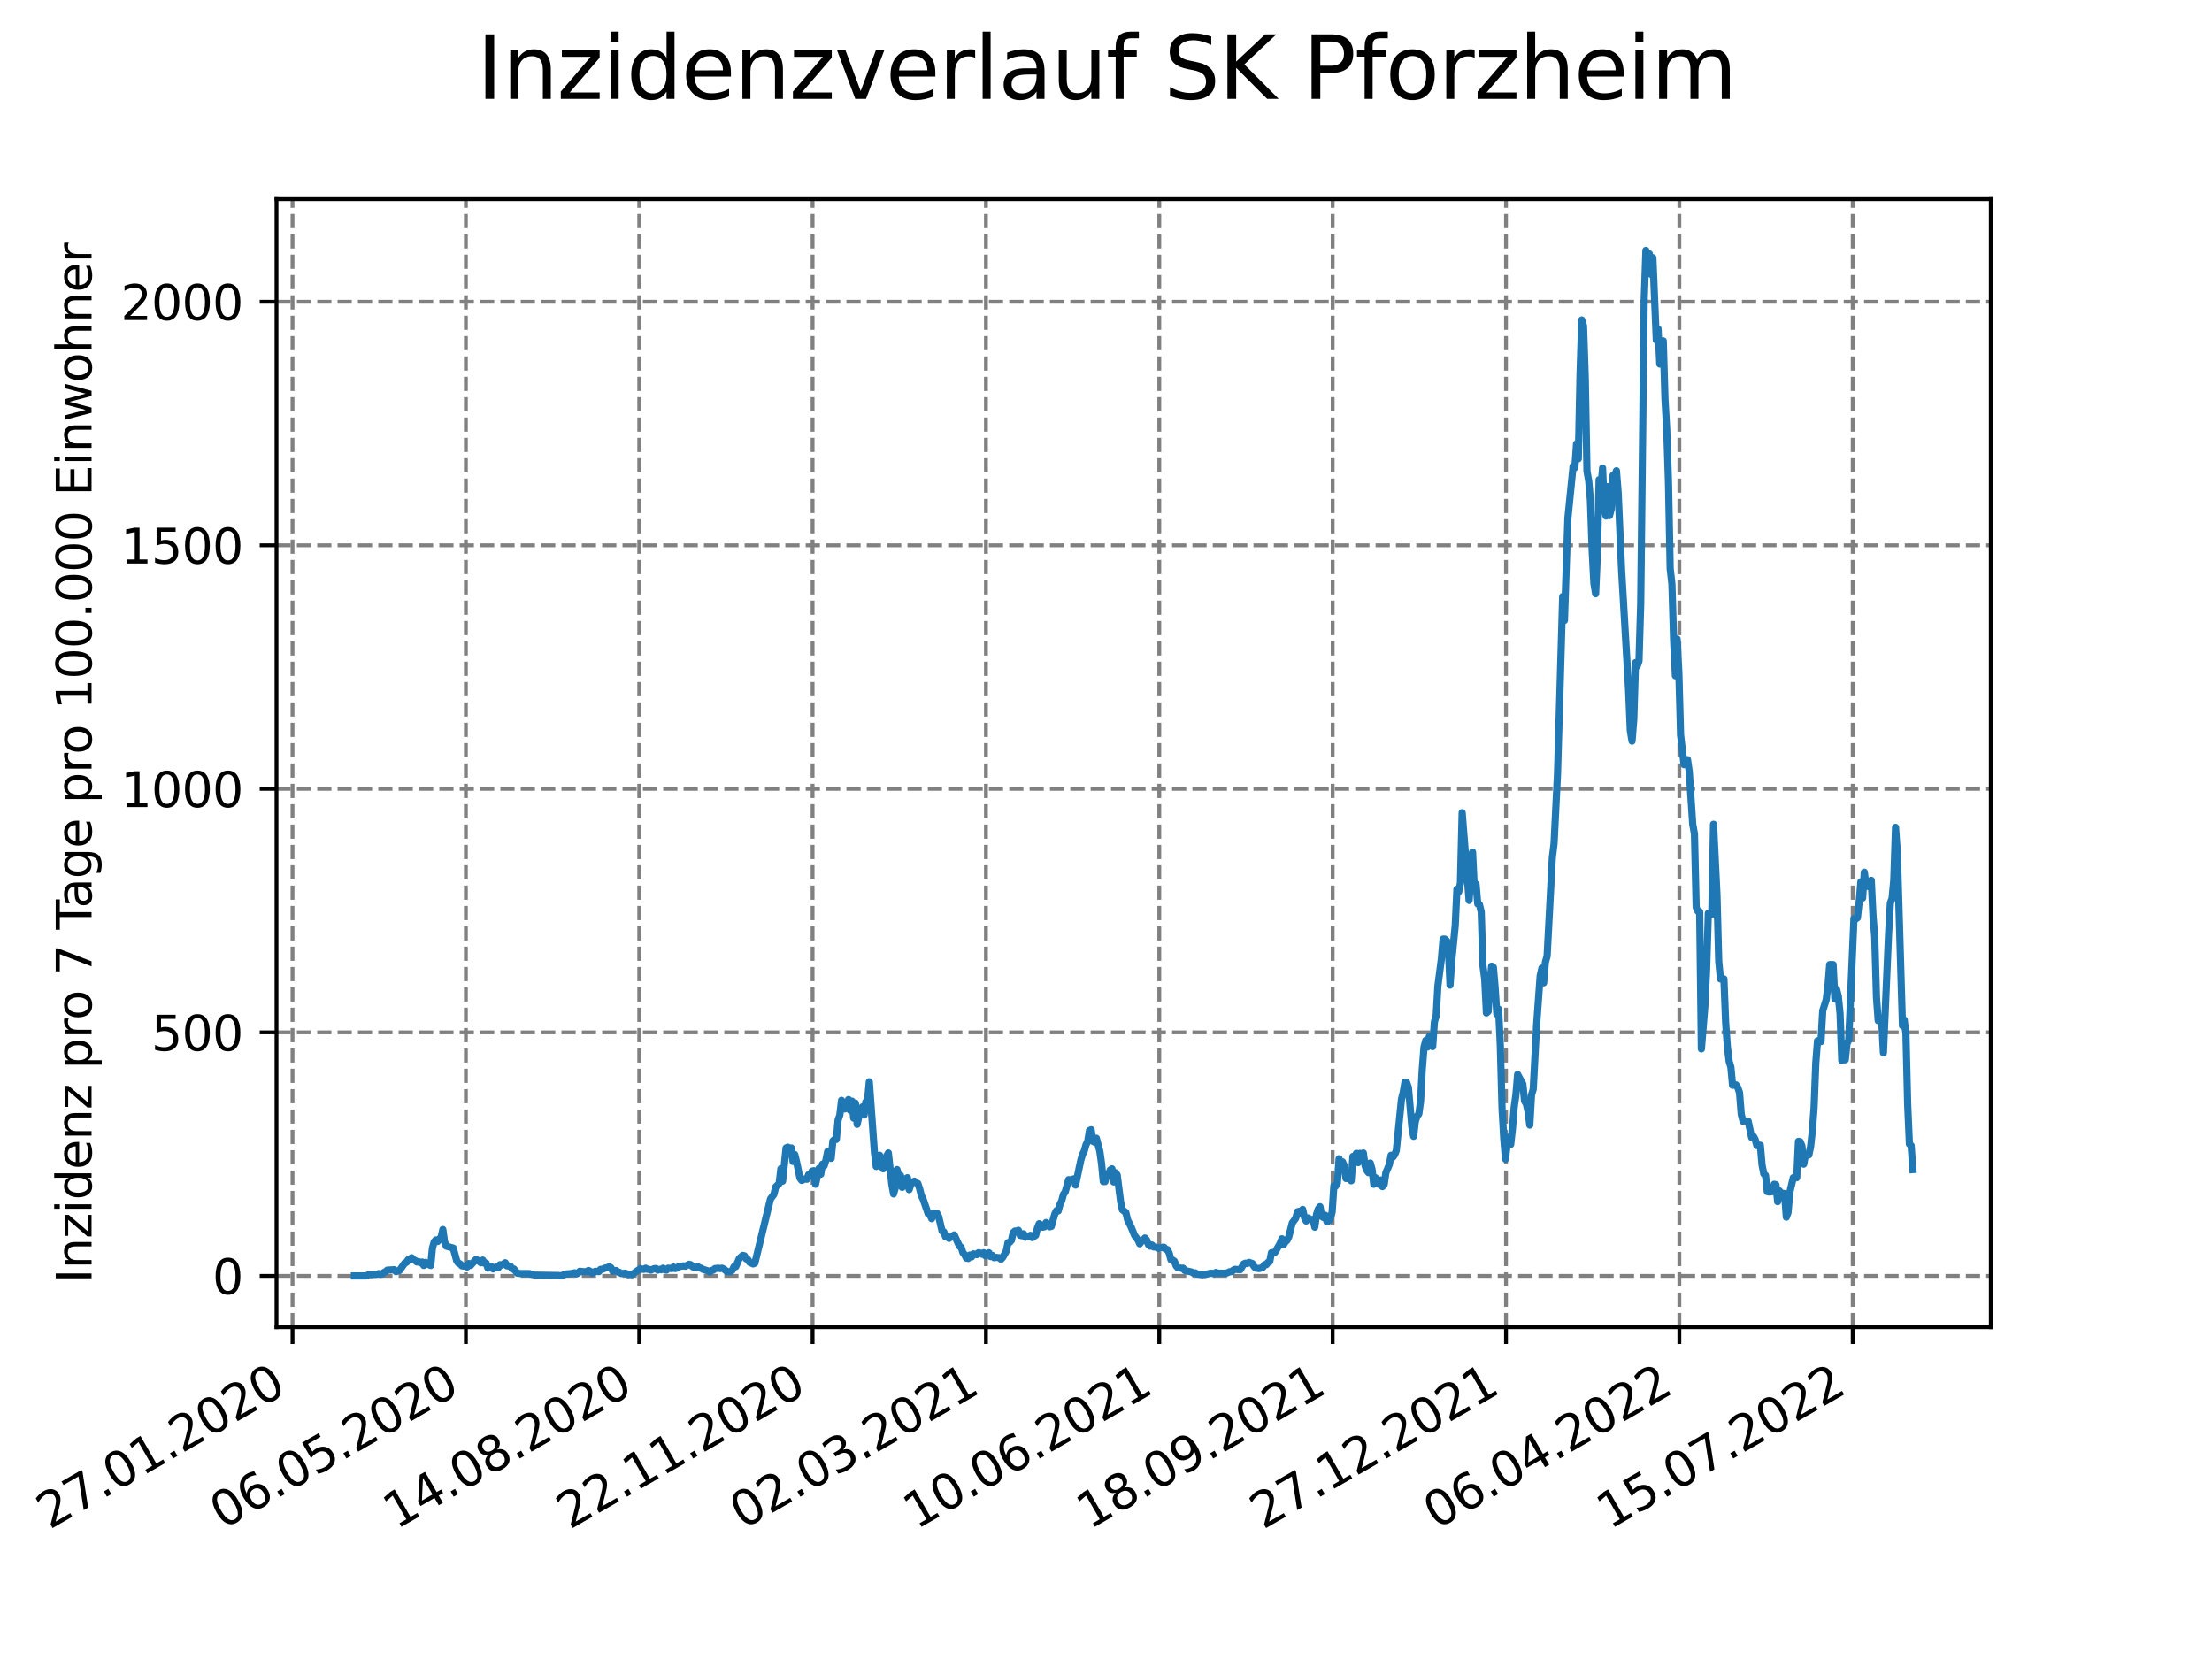 <?xml version="1.0" encoding="utf-8" standalone="no"?>
<!DOCTYPE svg PUBLIC "-//W3C//DTD SVG 1.1//EN"
  "http://www.w3.org/Graphics/SVG/1.1/DTD/svg11.dtd">
<svg xmlns:xlink="http://www.w3.org/1999/xlink" width="460.8pt" height="345.6pt" viewBox="0 0 460.8 345.6" xmlns="http://www.w3.org/2000/svg" version="1.1">
 <defs>
  <style type="text/css">*{stroke-linejoin: round; stroke-linecap: butt}</style>
 </defs>
 <g id="figure_1">
  <g id="patch_1">
   <path d="M 0 345.6 
L 460.8 345.6 
L 460.8 0 
L 0 0 
z
" style="fill: #ffffff"/>
  </g>
  <g id="axes_1">
   <g id="patch_2">
    <path d="M 57.6 276.48 
L 414.72 276.48 
L 414.72 41.472 
L 57.6 41.472 
z
" style="fill: #ffffff"/>
   </g>
   <g id="matplotlib.axis_1">
    <g id="xtick_1">
     <g id="line2d_1">
      <path d="M 60.937 276.48 
L 60.937 41.472 
" clip-path="url(#pbfb30a1fa2)" style="fill: none; stroke-dasharray: 2.96,1.28; stroke-dashoffset: 0; stroke: #808080; stroke-width: 0.8"/>
     </g>
     <g id="line2d_2">
      <defs>
       <path id="m4bf08ae06c" d="M 0 0 
L 0 3.5 
" style="stroke: #000000; stroke-width: 0.8"/>
      </defs>
      <g>
       <use xlink:href="#m4bf08ae06c" x="60.937" y="276.48" style="stroke: #000000; stroke-width: 0.8"/>
      </g>
     </g>
     <g id="text_1">
      <!-- 27.01.2020 -->
      <g transform="translate(10.312 318.689)rotate(-30)scale(0.1 -0.1)">
       <defs>
        <path id="DejaVuSans-32" d="M 1228 531 
L 3431 531 
L 3431 0 
L 469 0 
L 469 531 
Q 828 903 1448 1529 
Q 2069 2156 2228 2338 
Q 2531 2678 2651 2914 
Q 2772 3150 2772 3378 
Q 2772 3750 2511 3984 
Q 2250 4219 1831 4219 
Q 1534 4219 1204 4116 
Q 875 4013 500 3803 
L 500 4441 
Q 881 4594 1212 4672 
Q 1544 4750 1819 4750 
Q 2544 4750 2975 4387 
Q 3406 4025 3406 3419 
Q 3406 3131 3298 2873 
Q 3191 2616 2906 2266 
Q 2828 2175 2409 1742 
Q 1991 1309 1228 531 
z
" transform="scale(0.016)"/>
        <path id="DejaVuSans-37" d="M 525 4666 
L 3525 4666 
L 3525 4397 
L 1831 0 
L 1172 0 
L 2766 4134 
L 525 4134 
L 525 4666 
z
" transform="scale(0.016)"/>
        <path id="DejaVuSans-2e" d="M 684 794 
L 1344 794 
L 1344 0 
L 684 0 
L 684 794 
z
" transform="scale(0.016)"/>
        <path id="DejaVuSans-30" d="M 2034 4250 
Q 1547 4250 1301 3770 
Q 1056 3291 1056 2328 
Q 1056 1369 1301 889 
Q 1547 409 2034 409 
Q 2525 409 2770 889 
Q 3016 1369 3016 2328 
Q 3016 3291 2770 3770 
Q 2525 4250 2034 4250 
z
M 2034 4750 
Q 2819 4750 3233 4129 
Q 3647 3509 3647 2328 
Q 3647 1150 3233 529 
Q 2819 -91 2034 -91 
Q 1250 -91 836 529 
Q 422 1150 422 2328 
Q 422 3509 836 4129 
Q 1250 4750 2034 4750 
z
" transform="scale(0.016)"/>
        <path id="DejaVuSans-31" d="M 794 531 
L 1825 531 
L 1825 4091 
L 703 3866 
L 703 4441 
L 1819 4666 
L 2450 4666 
L 2450 531 
L 3481 531 
L 3481 0 
L 794 0 
L 794 531 
z
" transform="scale(0.016)"/>
       </defs>
       <use xlink:href="#DejaVuSans-32"/>
       <use xlink:href="#DejaVuSans-37" x="63.623"/>
       <use xlink:href="#DejaVuSans-2e" x="127.246"/>
       <use xlink:href="#DejaVuSans-30" x="159.033"/>
       <use xlink:href="#DejaVuSans-31" x="222.656"/>
       <use xlink:href="#DejaVuSans-2e" x="286.279"/>
       <use xlink:href="#DejaVuSans-32" x="318.066"/>
       <use xlink:href="#DejaVuSans-30" x="381.689"/>
       <use xlink:href="#DejaVuSans-32" x="445.312"/>
       <use xlink:href="#DejaVuSans-30" x="508.936"/>
      </g>
     </g>
    </g>
    <g id="xtick_2">
     <g id="line2d_3">
      <path d="M 97.05 276.48 
L 97.05 41.472 
" clip-path="url(#pbfb30a1fa2)" style="fill: none; stroke-dasharray: 2.96,1.28; stroke-dashoffset: 0; stroke: #808080; stroke-width: 0.8"/>
     </g>
     <g id="line2d_4">
      <g>
       <use xlink:href="#m4bf08ae06c" x="97.05" y="276.48" style="stroke: #000000; stroke-width: 0.8"/>
      </g>
     </g>
     <g id="text_2">
      <!-- 06.05.2020 -->
      <g transform="translate(46.425 318.689)rotate(-30)scale(0.1 -0.1)">
       <defs>
        <path id="DejaVuSans-36" d="M 2113 2584 
Q 1688 2584 1439 2293 
Q 1191 2003 1191 1497 
Q 1191 994 1439 701 
Q 1688 409 2113 409 
Q 2538 409 2786 701 
Q 3034 994 3034 1497 
Q 3034 2003 2786 2293 
Q 2538 2584 2113 2584 
z
M 3366 4563 
L 3366 3988 
Q 3128 4100 2886 4159 
Q 2644 4219 2406 4219 
Q 1781 4219 1451 3797 
Q 1122 3375 1075 2522 
Q 1259 2794 1537 2939 
Q 1816 3084 2150 3084 
Q 2853 3084 3261 2657 
Q 3669 2231 3669 1497 
Q 3669 778 3244 343 
Q 2819 -91 2113 -91 
Q 1303 -91 875 529 
Q 447 1150 447 2328 
Q 447 3434 972 4092 
Q 1497 4750 2381 4750 
Q 2619 4750 2861 4703 
Q 3103 4656 3366 4563 
z
" transform="scale(0.016)"/>
        <path id="DejaVuSans-35" d="M 691 4666 
L 3169 4666 
L 3169 4134 
L 1269 4134 
L 1269 2991 
Q 1406 3038 1543 3061 
Q 1681 3084 1819 3084 
Q 2600 3084 3056 2656 
Q 3513 2228 3513 1497 
Q 3513 744 3044 326 
Q 2575 -91 1722 -91 
Q 1428 -91 1123 -41 
Q 819 9 494 109 
L 494 744 
Q 775 591 1075 516 
Q 1375 441 1709 441 
Q 2250 441 2565 725 
Q 2881 1009 2881 1497 
Q 2881 1984 2565 2268 
Q 2250 2553 1709 2553 
Q 1456 2553 1204 2497 
Q 953 2441 691 2322 
L 691 4666 
z
" transform="scale(0.016)"/>
       </defs>
       <use xlink:href="#DejaVuSans-30"/>
       <use xlink:href="#DejaVuSans-36" x="63.623"/>
       <use xlink:href="#DejaVuSans-2e" x="127.246"/>
       <use xlink:href="#DejaVuSans-30" x="159.033"/>
       <use xlink:href="#DejaVuSans-35" x="222.656"/>
       <use xlink:href="#DejaVuSans-2e" x="286.279"/>
       <use xlink:href="#DejaVuSans-32" x="318.066"/>
       <use xlink:href="#DejaVuSans-30" x="381.689"/>
       <use xlink:href="#DejaVuSans-32" x="445.312"/>
       <use xlink:href="#DejaVuSans-30" x="508.936"/>
      </g>
     </g>
    </g>
    <g id="xtick_3">
     <g id="line2d_5">
      <path d="M 133.163 276.48 
L 133.163 41.472 
" clip-path="url(#pbfb30a1fa2)" style="fill: none; stroke-dasharray: 2.96,1.28; stroke-dashoffset: 0; stroke: #808080; stroke-width: 0.8"/>
     </g>
     <g id="line2d_6">
      <g>
       <use xlink:href="#m4bf08ae06c" x="133.163" y="276.48" style="stroke: #000000; stroke-width: 0.8"/>
      </g>
     </g>
     <g id="text_3">
      <!-- 14.08.2020 -->
      <g transform="translate(82.538 318.689)rotate(-30)scale(0.1 -0.1)">
       <defs>
        <path id="DejaVuSans-34" d="M 2419 4116 
L 825 1625 
L 2419 1625 
L 2419 4116 
z
M 2253 4666 
L 3047 4666 
L 3047 1625 
L 3713 1625 
L 3713 1100 
L 3047 1100 
L 3047 0 
L 2419 0 
L 2419 1100 
L 313 1100 
L 313 1709 
L 2253 4666 
z
" transform="scale(0.016)"/>
        <path id="DejaVuSans-38" d="M 2034 2216 
Q 1584 2216 1326 1975 
Q 1069 1734 1069 1313 
Q 1069 891 1326 650 
Q 1584 409 2034 409 
Q 2484 409 2743 651 
Q 3003 894 3003 1313 
Q 3003 1734 2745 1975 
Q 2488 2216 2034 2216 
z
M 1403 2484 
Q 997 2584 770 2862 
Q 544 3141 544 3541 
Q 544 4100 942 4425 
Q 1341 4750 2034 4750 
Q 2731 4750 3128 4425 
Q 3525 4100 3525 3541 
Q 3525 3141 3298 2862 
Q 3072 2584 2669 2484 
Q 3125 2378 3379 2068 
Q 3634 1759 3634 1313 
Q 3634 634 3220 271 
Q 2806 -91 2034 -91 
Q 1263 -91 848 271 
Q 434 634 434 1313 
Q 434 1759 690 2068 
Q 947 2378 1403 2484 
z
M 1172 3481 
Q 1172 3119 1398 2916 
Q 1625 2713 2034 2713 
Q 2441 2713 2670 2916 
Q 2900 3119 2900 3481 
Q 2900 3844 2670 4047 
Q 2441 4250 2034 4250 
Q 1625 4250 1398 4047 
Q 1172 3844 1172 3481 
z
" transform="scale(0.016)"/>
       </defs>
       <use xlink:href="#DejaVuSans-31"/>
       <use xlink:href="#DejaVuSans-34" x="63.623"/>
       <use xlink:href="#DejaVuSans-2e" x="127.246"/>
       <use xlink:href="#DejaVuSans-30" x="159.033"/>
       <use xlink:href="#DejaVuSans-38" x="222.656"/>
       <use xlink:href="#DejaVuSans-2e" x="286.279"/>
       <use xlink:href="#DejaVuSans-32" x="318.066"/>
       <use xlink:href="#DejaVuSans-30" x="381.689"/>
       <use xlink:href="#DejaVuSans-32" x="445.312"/>
       <use xlink:href="#DejaVuSans-30" x="508.936"/>
      </g>
     </g>
    </g>
    <g id="xtick_4">
     <g id="line2d_7">
      <path d="M 169.276 276.48 
L 169.276 41.472 
" clip-path="url(#pbfb30a1fa2)" style="fill: none; stroke-dasharray: 2.96,1.28; stroke-dashoffset: 0; stroke: #808080; stroke-width: 0.8"/>
     </g>
     <g id="line2d_8">
      <g>
       <use xlink:href="#m4bf08ae06c" x="169.276" y="276.48" style="stroke: #000000; stroke-width: 0.8"/>
      </g>
     </g>
     <g id="text_4">
      <!-- 22.11.2020 -->
      <g transform="translate(118.651 318.689)rotate(-30)scale(0.1 -0.1)">
       <use xlink:href="#DejaVuSans-32"/>
       <use xlink:href="#DejaVuSans-32" x="63.623"/>
       <use xlink:href="#DejaVuSans-2e" x="127.246"/>
       <use xlink:href="#DejaVuSans-31" x="159.033"/>
       <use xlink:href="#DejaVuSans-31" x="222.656"/>
       <use xlink:href="#DejaVuSans-2e" x="286.279"/>
       <use xlink:href="#DejaVuSans-32" x="318.066"/>
       <use xlink:href="#DejaVuSans-30" x="381.689"/>
       <use xlink:href="#DejaVuSans-32" x="445.312"/>
       <use xlink:href="#DejaVuSans-30" x="508.936"/>
      </g>
     </g>
    </g>
    <g id="xtick_5">
     <g id="line2d_9">
      <path d="M 205.389 276.48 
L 205.389 41.472 
" clip-path="url(#pbfb30a1fa2)" style="fill: none; stroke-dasharray: 2.96,1.28; stroke-dashoffset: 0; stroke: #808080; stroke-width: 0.8"/>
     </g>
     <g id="line2d_10">
      <g>
       <use xlink:href="#m4bf08ae06c" x="205.389" y="276.48" style="stroke: #000000; stroke-width: 0.8"/>
      </g>
     </g>
     <g id="text_5">
      <!-- 02.03.2021 -->
      <g transform="translate(154.764 318.689)rotate(-30)scale(0.1 -0.1)">
       <defs>
        <path id="DejaVuSans-33" d="M 2597 2516 
Q 3050 2419 3304 2112 
Q 3559 1806 3559 1356 
Q 3559 666 3084 287 
Q 2609 -91 1734 -91 
Q 1441 -91 1130 -33 
Q 819 25 488 141 
L 488 750 
Q 750 597 1062 519 
Q 1375 441 1716 441 
Q 2309 441 2620 675 
Q 2931 909 2931 1356 
Q 2931 1769 2642 2001 
Q 2353 2234 1838 2234 
L 1294 2234 
L 1294 2753 
L 1863 2753 
Q 2328 2753 2575 2939 
Q 2822 3125 2822 3475 
Q 2822 3834 2567 4026 
Q 2313 4219 1838 4219 
Q 1578 4219 1281 4162 
Q 984 4106 628 3988 
L 628 4550 
Q 988 4650 1302 4700 
Q 1616 4750 1894 4750 
Q 2613 4750 3031 4423 
Q 3450 4097 3450 3541 
Q 3450 3153 3228 2886 
Q 3006 2619 2597 2516 
z
" transform="scale(0.016)"/>
       </defs>
       <use xlink:href="#DejaVuSans-30"/>
       <use xlink:href="#DejaVuSans-32" x="63.623"/>
       <use xlink:href="#DejaVuSans-2e" x="127.246"/>
       <use xlink:href="#DejaVuSans-30" x="159.033"/>
       <use xlink:href="#DejaVuSans-33" x="222.656"/>
       <use xlink:href="#DejaVuSans-2e" x="286.279"/>
       <use xlink:href="#DejaVuSans-32" x="318.066"/>
       <use xlink:href="#DejaVuSans-30" x="381.689"/>
       <use xlink:href="#DejaVuSans-32" x="445.312"/>
       <use xlink:href="#DejaVuSans-31" x="508.936"/>
      </g>
     </g>
    </g>
    <g id="xtick_6">
     <g id="line2d_11">
      <path d="M 241.502 276.48 
L 241.502 41.472 
" clip-path="url(#pbfb30a1fa2)" style="fill: none; stroke-dasharray: 2.96,1.28; stroke-dashoffset: 0; stroke: #808080; stroke-width: 0.8"/>
     </g>
     <g id="line2d_12">
      <g>
       <use xlink:href="#m4bf08ae06c" x="241.502" y="276.48" style="stroke: #000000; stroke-width: 0.8"/>
      </g>
     </g>
     <g id="text_6">
      <!-- 10.06.2021 -->
      <g transform="translate(190.876 318.689)rotate(-30)scale(0.1 -0.1)">
       <use xlink:href="#DejaVuSans-31"/>
       <use xlink:href="#DejaVuSans-30" x="63.623"/>
       <use xlink:href="#DejaVuSans-2e" x="127.246"/>
       <use xlink:href="#DejaVuSans-30" x="159.033"/>
       <use xlink:href="#DejaVuSans-36" x="222.656"/>
       <use xlink:href="#DejaVuSans-2e" x="286.279"/>
       <use xlink:href="#DejaVuSans-32" x="318.066"/>
       <use xlink:href="#DejaVuSans-30" x="381.689"/>
       <use xlink:href="#DejaVuSans-32" x="445.312"/>
       <use xlink:href="#DejaVuSans-31" x="508.936"/>
      </g>
     </g>
    </g>
    <g id="xtick_7">
     <g id="line2d_13">
      <path d="M 277.615 276.48 
L 277.615 41.472 
" clip-path="url(#pbfb30a1fa2)" style="fill: none; stroke-dasharray: 2.96,1.28; stroke-dashoffset: 0; stroke: #808080; stroke-width: 0.8"/>
     </g>
     <g id="line2d_14">
      <g>
       <use xlink:href="#m4bf08ae06c" x="277.615" y="276.48" style="stroke: #000000; stroke-width: 0.8"/>
      </g>
     </g>
     <g id="text_7">
      <!-- 18.09.2021 -->
      <g transform="translate(226.989 318.689)rotate(-30)scale(0.1 -0.1)">
       <defs>
        <path id="DejaVuSans-39" d="M 703 97 
L 703 672 
Q 941 559 1184 500 
Q 1428 441 1663 441 
Q 2288 441 2617 861 
Q 2947 1281 2994 2138 
Q 2813 1869 2534 1725 
Q 2256 1581 1919 1581 
Q 1219 1581 811 2004 
Q 403 2428 403 3163 
Q 403 3881 828 4315 
Q 1253 4750 1959 4750 
Q 2769 4750 3195 4129 
Q 3622 3509 3622 2328 
Q 3622 1225 3098 567 
Q 2575 -91 1691 -91 
Q 1453 -91 1209 -44 
Q 966 3 703 97 
z
M 1959 2075 
Q 2384 2075 2632 2365 
Q 2881 2656 2881 3163 
Q 2881 3666 2632 3958 
Q 2384 4250 1959 4250 
Q 1534 4250 1286 3958 
Q 1038 3666 1038 3163 
Q 1038 2656 1286 2365 
Q 1534 2075 1959 2075 
z
" transform="scale(0.016)"/>
       </defs>
       <use xlink:href="#DejaVuSans-31"/>
       <use xlink:href="#DejaVuSans-38" x="63.623"/>
       <use xlink:href="#DejaVuSans-2e" x="127.246"/>
       <use xlink:href="#DejaVuSans-30" x="159.033"/>
       <use xlink:href="#DejaVuSans-39" x="222.656"/>
       <use xlink:href="#DejaVuSans-2e" x="286.279"/>
       <use xlink:href="#DejaVuSans-32" x="318.066"/>
       <use xlink:href="#DejaVuSans-30" x="381.689"/>
       <use xlink:href="#DejaVuSans-32" x="445.312"/>
       <use xlink:href="#DejaVuSans-31" x="508.936"/>
      </g>
     </g>
    </g>
    <g id="xtick_8">
     <g id="line2d_15">
      <path d="M 313.727 276.48 
L 313.727 41.472 
" clip-path="url(#pbfb30a1fa2)" style="fill: none; stroke-dasharray: 2.96,1.28; stroke-dashoffset: 0; stroke: #808080; stroke-width: 0.8"/>
     </g>
     <g id="line2d_16">
      <g>
       <use xlink:href="#m4bf08ae06c" x="313.727" y="276.48" style="stroke: #000000; stroke-width: 0.8"/>
      </g>
     </g>
     <g id="text_8">
      <!-- 27.12.2021 -->
      <g transform="translate(263.102 318.689)rotate(-30)scale(0.1 -0.1)">
       <use xlink:href="#DejaVuSans-32"/>
       <use xlink:href="#DejaVuSans-37" x="63.623"/>
       <use xlink:href="#DejaVuSans-2e" x="127.246"/>
       <use xlink:href="#DejaVuSans-31" x="159.033"/>
       <use xlink:href="#DejaVuSans-32" x="222.656"/>
       <use xlink:href="#DejaVuSans-2e" x="286.279"/>
       <use xlink:href="#DejaVuSans-32" x="318.066"/>
       <use xlink:href="#DejaVuSans-30" x="381.689"/>
       <use xlink:href="#DejaVuSans-32" x="445.312"/>
       <use xlink:href="#DejaVuSans-31" x="508.936"/>
      </g>
     </g>
    </g>
    <g id="xtick_9">
     <g id="line2d_17">
      <path d="M 349.84 276.48 
L 349.84 41.472 
" clip-path="url(#pbfb30a1fa2)" style="fill: none; stroke-dasharray: 2.96,1.28; stroke-dashoffset: 0; stroke: #808080; stroke-width: 0.8"/>
     </g>
     <g id="line2d_18">
      <g>
       <use xlink:href="#m4bf08ae06c" x="349.84" y="276.48" style="stroke: #000000; stroke-width: 0.8"/>
      </g>
     </g>
     <g id="text_9">
      <!-- 06.04.2022 -->
      <g transform="translate(299.215 318.689)rotate(-30)scale(0.1 -0.1)">
       <use xlink:href="#DejaVuSans-30"/>
       <use xlink:href="#DejaVuSans-36" x="63.623"/>
       <use xlink:href="#DejaVuSans-2e" x="127.246"/>
       <use xlink:href="#DejaVuSans-30" x="159.033"/>
       <use xlink:href="#DejaVuSans-34" x="222.656"/>
       <use xlink:href="#DejaVuSans-2e" x="286.279"/>
       <use xlink:href="#DejaVuSans-32" x="318.066"/>
       <use xlink:href="#DejaVuSans-30" x="381.689"/>
       <use xlink:href="#DejaVuSans-32" x="445.312"/>
       <use xlink:href="#DejaVuSans-32" x="508.936"/>
      </g>
     </g>
    </g>
    <g id="xtick_10">
     <g id="line2d_19">
      <path d="M 385.953 276.48 
L 385.953 41.472 
" clip-path="url(#pbfb30a1fa2)" style="fill: none; stroke-dasharray: 2.96,1.28; stroke-dashoffset: 0; stroke: #808080; stroke-width: 0.8"/>
     </g>
     <g id="line2d_20">
      <g>
       <use xlink:href="#m4bf08ae06c" x="385.953" y="276.48" style="stroke: #000000; stroke-width: 0.8"/>
      </g>
     </g>
     <g id="text_10">
      <!-- 15.07.2022 -->
      <g transform="translate(335.328 318.689)rotate(-30)scale(0.1 -0.1)">
       <use xlink:href="#DejaVuSans-31"/>
       <use xlink:href="#DejaVuSans-35" x="63.623"/>
       <use xlink:href="#DejaVuSans-2e" x="127.246"/>
       <use xlink:href="#DejaVuSans-30" x="159.033"/>
       <use xlink:href="#DejaVuSans-37" x="222.656"/>
       <use xlink:href="#DejaVuSans-2e" x="286.279"/>
       <use xlink:href="#DejaVuSans-32" x="318.066"/>
       <use xlink:href="#DejaVuSans-30" x="381.689"/>
       <use xlink:href="#DejaVuSans-32" x="445.312"/>
       <use xlink:href="#DejaVuSans-32" x="508.936"/>
      </g>
     </g>
    </g>
   </g>
   <g id="matplotlib.axis_2">
    <g id="ytick_1">
     <g id="line2d_21">
      <path d="M 57.6 265.798 
L 414.72 265.798 
" clip-path="url(#pbfb30a1fa2)" style="fill: none; stroke-dasharray: 2.96,1.28; stroke-dashoffset: 0; stroke: #808080; stroke-width: 0.8"/>
     </g>
     <g id="line2d_22">
      <defs>
       <path id="m23a3326795" d="M 0 0 
L -3.5 0 
" style="stroke: #000000; stroke-width: 0.8"/>
      </defs>
      <g>
       <use xlink:href="#m23a3326795" x="57.6" y="265.798" style="stroke: #000000; stroke-width: 0.8"/>
      </g>
     </g>
     <g id="text_11">
      <!-- 0 -->
      <g transform="translate(44.237 269.597)scale(0.1 -0.1)">
       <use xlink:href="#DejaVuSans-30"/>
      </g>
     </g>
    </g>
    <g id="ytick_2">
     <g id="line2d_23">
      <path d="M 57.6 215.063 
L 414.72 215.063 
" clip-path="url(#pbfb30a1fa2)" style="fill: none; stroke-dasharray: 2.96,1.28; stroke-dashoffset: 0; stroke: #808080; stroke-width: 0.8"/>
     </g>
     <g id="line2d_24">
      <g>
       <use xlink:href="#m23a3326795" x="57.6" y="215.063" style="stroke: #000000; stroke-width: 0.8"/>
      </g>
     </g>
     <g id="text_12">
      <!-- 500 -->
      <g transform="translate(31.512 218.862)scale(0.1 -0.1)">
       <use xlink:href="#DejaVuSans-35"/>
       <use xlink:href="#DejaVuSans-30" x="63.623"/>
       <use xlink:href="#DejaVuSans-30" x="127.246"/>
      </g>
     </g>
    </g>
    <g id="ytick_3">
     <g id="line2d_25">
      <path d="M 57.6 164.328 
L 414.72 164.328 
" clip-path="url(#pbfb30a1fa2)" style="fill: none; stroke-dasharray: 2.96,1.28; stroke-dashoffset: 0; stroke: #808080; stroke-width: 0.8"/>
     </g>
     <g id="line2d_26">
      <g>
       <use xlink:href="#m23a3326795" x="57.6" y="164.328" style="stroke: #000000; stroke-width: 0.8"/>
      </g>
     </g>
     <g id="text_13">
      <!-- 1000 -->
      <g transform="translate(25.15 168.127)scale(0.1 -0.1)">
       <use xlink:href="#DejaVuSans-31"/>
       <use xlink:href="#DejaVuSans-30" x="63.623"/>
       <use xlink:href="#DejaVuSans-30" x="127.246"/>
       <use xlink:href="#DejaVuSans-30" x="190.869"/>
      </g>
     </g>
    </g>
    <g id="ytick_4">
     <g id="line2d_27">
      <path d="M 57.6 113.592 
L 414.72 113.592 
" clip-path="url(#pbfb30a1fa2)" style="fill: none; stroke-dasharray: 2.96,1.28; stroke-dashoffset: 0; stroke: #808080; stroke-width: 0.8"/>
     </g>
     <g id="line2d_28">
      <g>
       <use xlink:href="#m23a3326795" x="57.6" y="113.592" style="stroke: #000000; stroke-width: 0.8"/>
      </g>
     </g>
     <g id="text_14">
      <!-- 1500 -->
      <g transform="translate(25.15 117.392)scale(0.1 -0.1)">
       <use xlink:href="#DejaVuSans-31"/>
       <use xlink:href="#DejaVuSans-35" x="63.623"/>
       <use xlink:href="#DejaVuSans-30" x="127.246"/>
       <use xlink:href="#DejaVuSans-30" x="190.869"/>
      </g>
     </g>
    </g>
    <g id="ytick_5">
     <g id="line2d_29">
      <path d="M 57.6 62.857 
L 414.72 62.857 
" clip-path="url(#pbfb30a1fa2)" style="fill: none; stroke-dasharray: 2.96,1.28; stroke-dashoffset: 0; stroke: #808080; stroke-width: 0.8"/>
     </g>
     <g id="line2d_30">
      <g>
       <use xlink:href="#m23a3326795" x="57.6" y="62.857" style="stroke: #000000; stroke-width: 0.8"/>
      </g>
     </g>
     <g id="text_15">
      <!-- 2000 -->
      <g transform="translate(25.15 66.657)scale(0.1 -0.1)">
       <use xlink:href="#DejaVuSans-32"/>
       <use xlink:href="#DejaVuSans-30" x="63.623"/>
       <use xlink:href="#DejaVuSans-30" x="127.246"/>
       <use xlink:href="#DejaVuSans-30" x="190.869"/>
      </g>
     </g>
    </g>
    <g id="text_16">
     <!-- Inzidenz pro 7 Tage pro 100.000 Einwohner -->
     <g transform="translate(19.07 267.301)rotate(-90)scale(0.1 -0.1)">
      <defs>
       <path id="DejaVuSans-49" d="M 628 4666 
L 1259 4666 
L 1259 0 
L 628 0 
L 628 4666 
z
" transform="scale(0.016)"/>
       <path id="DejaVuSans-6e" d="M 3513 2113 
L 3513 0 
L 2938 0 
L 2938 2094 
Q 2938 2591 2744 2837 
Q 2550 3084 2163 3084 
Q 1697 3084 1428 2787 
Q 1159 2491 1159 1978 
L 1159 0 
L 581 0 
L 581 3500 
L 1159 3500 
L 1159 2956 
Q 1366 3272 1645 3428 
Q 1925 3584 2291 3584 
Q 2894 3584 3203 3211 
Q 3513 2838 3513 2113 
z
" transform="scale(0.016)"/>
       <path id="DejaVuSans-7a" d="M 353 3500 
L 3084 3500 
L 3084 2975 
L 922 459 
L 3084 459 
L 3084 0 
L 275 0 
L 275 525 
L 2438 3041 
L 353 3041 
L 353 3500 
z
" transform="scale(0.016)"/>
       <path id="DejaVuSans-69" d="M 603 3500 
L 1178 3500 
L 1178 0 
L 603 0 
L 603 3500 
z
M 603 4863 
L 1178 4863 
L 1178 4134 
L 603 4134 
L 603 4863 
z
" transform="scale(0.016)"/>
       <path id="DejaVuSans-64" d="M 2906 2969 
L 2906 4863 
L 3481 4863 
L 3481 0 
L 2906 0 
L 2906 525 
Q 2725 213 2448 61 
Q 2172 -91 1784 -91 
Q 1150 -91 751 415 
Q 353 922 353 1747 
Q 353 2572 751 3078 
Q 1150 3584 1784 3584 
Q 2172 3584 2448 3432 
Q 2725 3281 2906 2969 
z
M 947 1747 
Q 947 1113 1208 752 
Q 1469 391 1925 391 
Q 2381 391 2643 752 
Q 2906 1113 2906 1747 
Q 2906 2381 2643 2742 
Q 2381 3103 1925 3103 
Q 1469 3103 1208 2742 
Q 947 2381 947 1747 
z
" transform="scale(0.016)"/>
       <path id="DejaVuSans-65" d="M 3597 1894 
L 3597 1613 
L 953 1613 
Q 991 1019 1311 708 
Q 1631 397 2203 397 
Q 2534 397 2845 478 
Q 3156 559 3463 722 
L 3463 178 
Q 3153 47 2828 -22 
Q 2503 -91 2169 -91 
Q 1331 -91 842 396 
Q 353 884 353 1716 
Q 353 2575 817 3079 
Q 1281 3584 2069 3584 
Q 2775 3584 3186 3129 
Q 3597 2675 3597 1894 
z
M 3022 2063 
Q 3016 2534 2758 2815 
Q 2500 3097 2075 3097 
Q 1594 3097 1305 2825 
Q 1016 2553 972 2059 
L 3022 2063 
z
" transform="scale(0.016)"/>
       <path id="DejaVuSans-20" transform="scale(0.016)"/>
       <path id="DejaVuSans-70" d="M 1159 525 
L 1159 -1331 
L 581 -1331 
L 581 3500 
L 1159 3500 
L 1159 2969 
Q 1341 3281 1617 3432 
Q 1894 3584 2278 3584 
Q 2916 3584 3314 3078 
Q 3713 2572 3713 1747 
Q 3713 922 3314 415 
Q 2916 -91 2278 -91 
Q 1894 -91 1617 61 
Q 1341 213 1159 525 
z
M 3116 1747 
Q 3116 2381 2855 2742 
Q 2594 3103 2138 3103 
Q 1681 3103 1420 2742 
Q 1159 2381 1159 1747 
Q 1159 1113 1420 752 
Q 1681 391 2138 391 
Q 2594 391 2855 752 
Q 3116 1113 3116 1747 
z
" transform="scale(0.016)"/>
       <path id="DejaVuSans-72" d="M 2631 2963 
Q 2534 3019 2420 3045 
Q 2306 3072 2169 3072 
Q 1681 3072 1420 2755 
Q 1159 2438 1159 1844 
L 1159 0 
L 581 0 
L 581 3500 
L 1159 3500 
L 1159 2956 
Q 1341 3275 1631 3429 
Q 1922 3584 2338 3584 
Q 2397 3584 2469 3576 
Q 2541 3569 2628 3553 
L 2631 2963 
z
" transform="scale(0.016)"/>
       <path id="DejaVuSans-6f" d="M 1959 3097 
Q 1497 3097 1228 2736 
Q 959 2375 959 1747 
Q 959 1119 1226 758 
Q 1494 397 1959 397 
Q 2419 397 2687 759 
Q 2956 1122 2956 1747 
Q 2956 2369 2687 2733 
Q 2419 3097 1959 3097 
z
M 1959 3584 
Q 2709 3584 3137 3096 
Q 3566 2609 3566 1747 
Q 3566 888 3137 398 
Q 2709 -91 1959 -91 
Q 1206 -91 779 398 
Q 353 888 353 1747 
Q 353 2609 779 3096 
Q 1206 3584 1959 3584 
z
" transform="scale(0.016)"/>
       <path id="DejaVuSans-54" d="M -19 4666 
L 3928 4666 
L 3928 4134 
L 2272 4134 
L 2272 0 
L 1638 0 
L 1638 4134 
L -19 4134 
L -19 4666 
z
" transform="scale(0.016)"/>
       <path id="DejaVuSans-61" d="M 2194 1759 
Q 1497 1759 1228 1600 
Q 959 1441 959 1056 
Q 959 750 1161 570 
Q 1363 391 1709 391 
Q 2188 391 2477 730 
Q 2766 1069 2766 1631 
L 2766 1759 
L 2194 1759 
z
M 3341 1997 
L 3341 0 
L 2766 0 
L 2766 531 
Q 2569 213 2275 61 
Q 1981 -91 1556 -91 
Q 1019 -91 701 211 
Q 384 513 384 1019 
Q 384 1609 779 1909 
Q 1175 2209 1959 2209 
L 2766 2209 
L 2766 2266 
Q 2766 2663 2505 2880 
Q 2244 3097 1772 3097 
Q 1472 3097 1187 3025 
Q 903 2953 641 2809 
L 641 3341 
Q 956 3463 1253 3523 
Q 1550 3584 1831 3584 
Q 2591 3584 2966 3190 
Q 3341 2797 3341 1997 
z
" transform="scale(0.016)"/>
       <path id="DejaVuSans-67" d="M 2906 1791 
Q 2906 2416 2648 2759 
Q 2391 3103 1925 3103 
Q 1463 3103 1205 2759 
Q 947 2416 947 1791 
Q 947 1169 1205 825 
Q 1463 481 1925 481 
Q 2391 481 2648 825 
Q 2906 1169 2906 1791 
z
M 3481 434 
Q 3481 -459 3084 -895 
Q 2688 -1331 1869 -1331 
Q 1566 -1331 1297 -1286 
Q 1028 -1241 775 -1147 
L 775 -588 
Q 1028 -725 1275 -790 
Q 1522 -856 1778 -856 
Q 2344 -856 2625 -561 
Q 2906 -266 2906 331 
L 2906 616 
Q 2728 306 2450 153 
Q 2172 0 1784 0 
Q 1141 0 747 490 
Q 353 981 353 1791 
Q 353 2603 747 3093 
Q 1141 3584 1784 3584 
Q 2172 3584 2450 3431 
Q 2728 3278 2906 2969 
L 2906 3500 
L 3481 3500 
L 3481 434 
z
" transform="scale(0.016)"/>
       <path id="DejaVuSans-45" d="M 628 4666 
L 3578 4666 
L 3578 4134 
L 1259 4134 
L 1259 2753 
L 3481 2753 
L 3481 2222 
L 1259 2222 
L 1259 531 
L 3634 531 
L 3634 0 
L 628 0 
L 628 4666 
z
" transform="scale(0.016)"/>
       <path id="DejaVuSans-77" d="M 269 3500 
L 844 3500 
L 1563 769 
L 2278 3500 
L 2956 3500 
L 3675 769 
L 4391 3500 
L 4966 3500 
L 4050 0 
L 3372 0 
L 2619 2869 
L 1863 0 
L 1184 0 
L 269 3500 
z
" transform="scale(0.016)"/>
       <path id="DejaVuSans-68" d="M 3513 2113 
L 3513 0 
L 2938 0 
L 2938 2094 
Q 2938 2591 2744 2837 
Q 2550 3084 2163 3084 
Q 1697 3084 1428 2787 
Q 1159 2491 1159 1978 
L 1159 0 
L 581 0 
L 581 4863 
L 1159 4863 
L 1159 2956 
Q 1366 3272 1645 3428 
Q 1925 3584 2291 3584 
Q 2894 3584 3203 3211 
Q 3513 2838 3513 2113 
z
" transform="scale(0.016)"/>
      </defs>
      <use xlink:href="#DejaVuSans-49"/>
      <use xlink:href="#DejaVuSans-6e" x="29.492"/>
      <use xlink:href="#DejaVuSans-7a" x="92.871"/>
      <use xlink:href="#DejaVuSans-69" x="145.361"/>
      <use xlink:href="#DejaVuSans-64" x="173.145"/>
      <use xlink:href="#DejaVuSans-65" x="236.621"/>
      <use xlink:href="#DejaVuSans-6e" x="298.145"/>
      <use xlink:href="#DejaVuSans-7a" x="361.523"/>
      <use xlink:href="#DejaVuSans-20" x="414.014"/>
      <use xlink:href="#DejaVuSans-70" x="445.801"/>
      <use xlink:href="#DejaVuSans-72" x="509.277"/>
      <use xlink:href="#DejaVuSans-6f" x="548.141"/>
      <use xlink:href="#DejaVuSans-20" x="609.322"/>
      <use xlink:href="#DejaVuSans-37" x="641.109"/>
      <use xlink:href="#DejaVuSans-20" x="704.732"/>
      <use xlink:href="#DejaVuSans-54" x="736.52"/>
      <use xlink:href="#DejaVuSans-61" x="781.104"/>
      <use xlink:href="#DejaVuSans-67" x="842.383"/>
      <use xlink:href="#DejaVuSans-65" x="905.859"/>
      <use xlink:href="#DejaVuSans-20" x="967.383"/>
      <use xlink:href="#DejaVuSans-70" x="999.17"/>
      <use xlink:href="#DejaVuSans-72" x="1062.646"/>
      <use xlink:href="#DejaVuSans-6f" x="1101.51"/>
      <use xlink:href="#DejaVuSans-20" x="1162.691"/>
      <use xlink:href="#DejaVuSans-31" x="1194.479"/>
      <use xlink:href="#DejaVuSans-30" x="1258.102"/>
      <use xlink:href="#DejaVuSans-30" x="1321.725"/>
      <use xlink:href="#DejaVuSans-2e" x="1385.348"/>
      <use xlink:href="#DejaVuSans-30" x="1417.135"/>
      <use xlink:href="#DejaVuSans-30" x="1480.758"/>
      <use xlink:href="#DejaVuSans-30" x="1544.381"/>
      <use xlink:href="#DejaVuSans-20" x="1608.004"/>
      <use xlink:href="#DejaVuSans-45" x="1639.791"/>
      <use xlink:href="#DejaVuSans-69" x="1702.975"/>
      <use xlink:href="#DejaVuSans-6e" x="1730.758"/>
      <use xlink:href="#DejaVuSans-77" x="1794.137"/>
      <use xlink:href="#DejaVuSans-6f" x="1875.924"/>
      <use xlink:href="#DejaVuSans-68" x="1937.105"/>
      <use xlink:href="#DejaVuSans-6e" x="2000.484"/>
      <use xlink:href="#DejaVuSans-65" x="2063.863"/>
      <use xlink:href="#DejaVuSans-72" x="2125.387"/>
     </g>
    </g>
   </g>
   <g id="line2d_31">
    <path d="M 73.833 265.798 
L 76.361 265.798 
L 76.722 265.556 
L 78.527 265.476 
L 78.889 265.314 
L 79.25 265.476 
L 79.611 265.395 
L 79.972 265.073 
L 80.333 264.912 
L 80.694 264.589 
L 82.139 264.509 
L 82.5 264.912 
L 83.222 264.67 
L 84.305 263.139 
L 84.667 262.978 
L 85.028 262.414 
L 85.389 262.414 
L 85.75 262.012 
L 86.111 262.414 
L 86.472 262.575 
L 86.833 262.898 
L 87.194 262.817 
L 87.556 263.059 
L 87.917 262.898 
L 88.278 263.623 
L 88.639 262.978 
L 89 263.3 
L 89.722 263.623 
L 90.084 259.998 
L 90.445 258.709 
L 90.806 258.306 
L 91.167 258.628 
L 91.528 258.064 
L 91.889 257.822 
L 92.25 256.131 
L 92.611 258.709 
L 92.973 259.595 
L 94.417 259.998 
L 95.139 262.656 
L 95.5 263.139 
L 95.862 263.3 
L 96.223 263.703 
L 96.945 263.784 
L 97.306 263.945 
L 97.667 263.22 
L 98.028 263.623 
L 99.112 262.414 
L 99.473 262.495 
L 100.195 263.059 
L 100.556 262.495 
L 100.917 263.139 
L 101.278 263.139 
L 101.64 264.187 
L 102.001 264.106 
L 102.362 263.864 
L 102.723 264.348 
L 103.084 264.026 
L 103.445 263.945 
L 103.806 264.106 
L 104.168 263.462 
L 104.529 263.542 
L 105.251 263.059 
L 105.612 263.703 
L 106.334 263.784 
L 106.695 264.348 
L 107.057 264.348 
L 107.779 265.234 
L 108.501 265.314 
L 110.307 265.314 
L 110.668 265.476 
L 111.029 265.476 
L 111.39 265.637 
L 116.446 265.717 
L 116.807 265.798 
L 117.89 265.395 
L 118.974 265.314 
L 119.696 265.153 
L 120.057 265.395 
L 120.418 265.234 
L 120.779 264.831 
L 121.502 264.912 
L 122.224 264.912 
L 122.585 264.67 
L 122.946 264.831 
L 123.307 265.234 
L 124.03 264.831 
L 124.752 264.912 
L 125.113 264.428 
L 125.474 264.428 
L 126.196 264.106 
L 126.557 264.106 
L 126.919 263.864 
L 127.28 264.106 
L 127.641 264.831 
L 128.363 264.67 
L 128.724 264.992 
L 129.085 265.073 
L 129.447 265.314 
L 130.169 265.234 
L 130.53 265.314 
L 130.891 265.556 
L 131.252 265.476 
L 131.613 265.556 
L 133.419 264.267 
L 133.78 264.428 
L 134.141 264.428 
L 134.502 264.187 
L 134.863 264.428 
L 135.225 264.428 
L 135.586 264.589 
L 136.308 264.267 
L 136.669 264.267 
L 137.03 264.589 
L 137.391 264.428 
L 137.752 264.509 
L 138.114 264.187 
L 138.475 264.509 
L 138.836 264.589 
L 139.197 264.187 
L 139.919 264.267 
L 140.28 263.945 
L 140.642 264.267 
L 141.003 264.187 
L 141.364 263.864 
L 142.447 263.703 
L 142.808 263.784 
L 143.531 263.381 
L 143.892 263.462 
L 144.253 263.864 
L 144.614 264.026 
L 144.975 264.026 
L 145.336 263.864 
L 145.697 264.106 
L 146.058 264.187 
L 146.42 264.428 
L 147.503 264.751 
L 147.864 264.992 
L 148.225 264.67 
L 148.586 264.589 
L 148.947 264.267 
L 149.67 264.187 
L 150.031 264.267 
L 150.392 264.187 
L 150.753 264.348 
L 151.475 264.912 
L 152.198 264.912 
L 152.559 264.589 
L 152.92 263.864 
L 153.281 263.864 
L 154.003 262.173 
L 154.726 261.528 
L 155.087 261.609 
L 155.448 262.253 
L 155.809 262.414 
L 156.17 262.978 
L 156.892 263.3 
L 157.253 263.139 
L 160.504 249.766 
L 161.226 248.8 
L 161.587 247.269 
L 162.309 246.544 
L 162.67 243.483 
L 163.031 246.061 
L 163.754 239.133 
L 164.115 238.972 
L 164.476 240.18 
L 164.837 239.133 
L 165.198 241.952 
L 165.559 240.502 
L 165.921 241.952 
L 166.643 245.416 
L 167.004 245.9 
L 167.726 245.577 
L 168.087 245.658 
L 168.448 244.691 
L 168.81 245.013 
L 169.171 243.966 
L 169.532 243.886 
L 169.893 246.705 
L 170.615 243.402 
L 170.976 244.611 
L 171.337 242.516 
L 171.699 242.838 
L 172.06 241.63 
L 172.421 239.858 
L 173.143 241.308 
L 173.504 237.683 
L 173.865 237.36 
L 174.226 237.36 
L 174.588 233.332 
L 174.949 232.285 
L 175.31 229.224 
L 175.671 230.996 
L 176.032 230.996 
L 176.393 230.352 
L 176.754 229.063 
L 177.115 231.318 
L 177.477 229.385 
L 177.838 232.93 
L 178.199 229.788 
L 178.56 234.219 
L 178.921 232.527 
L 179.282 232.285 
L 179.643 230.593 
L 180.005 232.285 
L 180.366 229.546 
L 180.727 229.224 
L 181.088 225.357 
L 182.171 240.18 
L 182.532 242.999 
L 182.894 240.824 
L 183.255 240.663 
L 183.616 242.758 
L 183.977 243.483 
L 184.338 242.677 
L 184.699 240.824 
L 185.06 240.18 
L 185.783 246.705 
L 186.144 248.719 
L 186.505 247.43 
L 186.866 243.644 
L 187.227 245.013 
L 187.588 244.852 
L 187.949 247.35 
L 188.31 245.577 
L 188.672 245.9 
L 189.033 245.336 
L 189.394 247.833 
L 189.755 246.705 
L 190.477 246.061 
L 190.838 246.383 
L 191.199 246.544 
L 191.561 247.591 
L 191.922 249.041 
L 192.283 249.766 
L 193.366 252.908 
L 193.727 253.069 
L 194.089 253.875 
L 194.45 252.747 
L 194.811 253.15 
L 195.172 252.747 
L 195.533 253.392 
L 196.255 256.453 
L 196.616 256.614 
L 196.978 257.661 
L 197.339 257.581 
L 197.7 257.984 
L 198.783 257.259 
L 199.867 259.595 
L 200.228 259.836 
L 200.589 260.964 
L 200.95 261.367 
L 201.311 262.092 
L 201.672 262.173 
L 202.033 261.448 
L 202.394 261.85 
L 202.756 261.206 
L 203.478 261.367 
L 203.839 260.964 
L 204.2 261.045 
L 204.561 261.286 
L 204.922 260.964 
L 205.284 261.609 
L 205.645 261.367 
L 206.006 260.964 
L 206.367 261.77 
L 206.728 261.528 
L 207.089 262.012 
L 207.45 261.931 
L 208.173 262.012 
L 208.534 262.334 
L 208.895 261.931 
L 209.617 260.642 
L 209.978 258.87 
L 210.339 258.789 
L 210.7 258.386 
L 211.062 256.775 
L 211.423 256.453 
L 211.784 256.453 
L 212.145 256.292 
L 212.506 257.339 
L 212.867 257.42 
L 213.228 257.017 
L 213.589 257.742 
L 213.951 257.581 
L 214.312 257.581 
L 214.673 257.339 
L 215.034 257.822 
L 215.756 257.339 
L 216.117 255.808 
L 216.478 254.922 
L 216.84 255.164 
L 217.201 255.647 
L 217.562 255.567 
L 217.923 254.681 
L 218.284 255.003 
L 218.645 255.567 
L 219.006 255.486 
L 219.729 252.908 
L 220.09 252.183 
L 220.451 252.264 
L 220.812 250.894 
L 221.173 250.169 
L 221.534 248.8 
L 221.895 248.316 
L 222.618 245.739 
L 222.979 245.819 
L 223.701 245.577 
L 224.062 246.866 
L 225.146 241.711 
L 225.507 240.502 
L 225.868 239.777 
L 226.229 238.488 
L 226.59 237.763 
L 226.951 235.507 
L 227.312 235.346 
L 227.673 237.763 
L 228.035 237.924 
L 228.396 237.119 
L 229.118 239.858 
L 229.479 242.436 
L 229.84 246.141 
L 230.201 246.141 
L 230.563 244.772 
L 230.924 244.691 
L 231.285 243.725 
L 231.646 243.483 
L 232.007 246.222 
L 232.368 244.288 
L 232.729 244.772 
L 233.452 250.411 
L 233.813 252.022 
L 234.535 252.586 
L 234.896 254.117 
L 235.618 255.567 
L 236.341 257.339 
L 237.063 258.306 
L 237.424 259.111 
L 237.785 258.628 
L 238.146 258.467 
L 238.507 257.903 
L 238.868 258.306 
L 239.23 259.273 
L 239.591 259.595 
L 239.952 259.353 
L 240.313 259.756 
L 241.035 259.836 
L 241.396 260.078 
L 242.119 259.836 
L 242.48 259.836 
L 242.841 260.239 
L 243.202 260.32 
L 243.563 261.045 
L 243.924 262.414 
L 244.285 262.495 
L 244.647 262.737 
L 245.008 263.703 
L 245.369 264.106 
L 246.091 264.187 
L 246.452 264.187 
L 246.813 264.67 
L 248.258 264.992 
L 248.619 265.234 
L 248.98 265.153 
L 249.341 265.395 
L 250.425 265.556 
L 251.147 265.476 
L 252.23 265.234 
L 252.952 265.314 
L 253.314 265.073 
L 253.675 265.234 
L 255.48 265.234 
L 256.203 264.912 
L 256.564 264.912 
L 256.925 264.589 
L 257.286 264.428 
L 258.369 264.509 
L 259.092 263.3 
L 259.453 263.139 
L 259.814 263.22 
L 260.175 262.978 
L 260.897 263.22 
L 261.258 263.864 
L 261.62 264.187 
L 262.342 264.267 
L 263.064 264.026 
L 263.425 263.462 
L 263.786 263.462 
L 264.147 262.978 
L 264.509 262.817 
L 264.87 260.964 
L 265.592 260.884 
L 266.675 259.031 
L 267.036 258.064 
L 267.398 259.273 
L 267.759 258.709 
L 268.12 258.386 
L 268.481 257.661 
L 269.203 254.761 
L 269.926 253.794 
L 270.287 252.425 
L 270.648 252.344 
L 271.009 252.747 
L 271.37 251.942 
L 271.731 253.633 
L 272.092 254.358 
L 272.453 253.714 
L 273.176 254.117 
L 273.537 254.036 
L 273.898 255.647 
L 274.259 252.989 
L 274.62 251.861 
L 274.981 251.378 
L 275.342 253.392 
L 275.704 253.633 
L 276.065 253.15 
L 276.426 254.519 
L 276.787 254.358 
L 277.148 253.714 
L 277.509 252.506 
L 277.87 247.027 
L 278.231 247.108 
L 278.593 246.464 
L 278.954 241.388 
L 279.315 242.838 
L 279.676 242.033 
L 280.037 242.838 
L 280.398 245.497 
L 280.759 245.497 
L 281.121 244.53 
L 281.482 245.98 
L 281.843 240.905 
L 282.204 241.227 
L 282.565 240.26 
L 282.926 242.194 
L 283.287 240.26 
L 283.648 240.744 
L 284.01 240.18 
L 284.371 242.838 
L 284.732 243.805 
L 285.093 244.288 
L 285.454 242.274 
L 285.815 243.563 
L 286.176 246.705 
L 286.537 245.336 
L 286.899 246.383 
L 287.26 246.705 
L 287.621 245.819 
L 287.982 247.189 
L 288.343 246.786 
L 288.704 244.288 
L 289.426 242.597 
L 289.788 240.663 
L 290.149 241.066 
L 290.51 240.583 
L 290.871 239.697 
L 291.954 228.982 
L 292.315 227.532 
L 292.677 225.438 
L 293.038 225.518 
L 293.399 226.565 
L 294.121 234.782 
L 294.482 236.716 
L 294.843 233.574 
L 295.205 232.527 
L 295.566 232.043 
L 295.927 229.466 
L 296.288 222.699 
L 296.649 218.107 
L 297.01 216.737 
L 297.371 218.107 
L 297.732 215.932 
L 298.094 217.462 
L 298.455 218.026 
L 298.816 212.87 
L 299.177 211.662 
L 299.538 205.378 
L 300.26 199.82 
L 300.621 195.631 
L 300.983 195.631 
L 301.344 195.953 
L 301.705 197.081 
L 302.066 205.217 
L 302.427 200.142 
L 303.149 192.811 
L 303.51 185.238 
L 303.872 185.802 
L 304.233 183.949 
L 304.594 169.288 
L 306.038 187.575 
L 306.761 177.505 
L 307.122 184.916 
L 307.483 184.191 
L 307.844 188.3 
L 308.205 188.461 
L 308.566 189.991 
L 308.927 201.189 
L 309.289 203.928 
L 309.65 211.017 
L 310.011 210.695 
L 310.372 205.056 
L 310.733 201.27 
L 311.094 201.511 
L 311.455 205.7 
L 311.816 211.259 
L 312.178 210.212 
L 312.539 217.704 
L 312.9 230.835 
L 313.261 237.199 
L 313.622 241.469 
L 313.983 238.166 
L 314.344 236.877 
L 314.705 238.408 
L 315.067 235.185 
L 315.428 230.674 
L 315.789 228.096 
L 316.15 223.826 
L 317.233 225.84 
L 317.594 229.385 
L 317.956 229.949 
L 318.317 231.56 
L 318.678 234.38 
L 319.039 228.096 
L 319.4 226.888 
L 320.122 213.193 
L 320.845 203.284 
L 321.206 201.673 
L 321.567 204.734 
L 321.928 200.464 
L 322.289 199.175 
L 323.373 178.713 
L 323.734 175.732 
L 324.456 161.312 
L 325.539 124.255 
L 325.9 129.25 
L 326.623 107.901 
L 327.706 97.106 
L 328.067 97.429 
L 328.428 92.434 
L 328.789 95.576 
L 329.151 78.014 
L 329.512 66.655 
L 329.873 67.863 
L 330.234 78.578 
L 330.595 98.154 
L 330.956 100.168 
L 331.317 104.276 
L 331.678 114.668 
L 332.04 121.516 
L 332.401 123.691 
L 332.762 115.554 
L 333.123 99.926 
L 333.484 102.182 
L 333.845 97.509 
L 334.206 105.968 
L 334.568 107.499 
L 334.929 101.376 
L 335.29 107.418 
L 335.651 106.048 
L 336.012 99.04 
L 336.373 99.12 
L 336.734 98.073 
L 337.095 102.665 
L 337.818 118.938 
L 339.262 143.589 
L 339.623 152.209 
L 339.984 154.384 
L 340.346 149.873 
L 340.707 138.031 
L 341.068 138.756 
L 341.429 137.708 
L 341.79 125.705 
L 342.512 62.546 
L 342.873 52.154 
L 343.235 52.96 
L 343.596 52.879 
L 343.957 57.149 
L 344.318 53.685 
L 345.04 70.844 
L 345.401 68.508 
L 345.763 75.839 
L 346.124 71.086 
L 346.485 71.005 
L 346.846 83.17 
L 347.207 89.453 
L 347.568 100.248 
L 347.929 118.455 
L 348.29 121.677 
L 348.652 133.6 
L 349.013 140.77 
L 349.374 133.116 
L 349.735 140.125 
L 350.096 153.095 
L 350.818 159.298 
L 351.179 158.493 
L 351.541 158.251 
L 351.902 160.748 
L 352.624 171.704 
L 352.985 173.718 
L 353.346 189.025 
L 353.707 189.83 
L 354.068 189.911 
L 354.43 218.509 
L 355.152 209.648 
L 355.513 202.075 
L 355.874 190.233 
L 356.596 190.475 
L 356.957 171.704 
L 357.68 186.447 
L 358.041 200.222 
L 358.402 203.928 
L 359.124 203.928 
L 359.485 213.031 
L 359.847 218.107 
L 360.208 221.087 
L 360.569 222.296 
L 360.93 226.082 
L 361.652 226.001 
L 362.013 226.565 
L 362.374 227.613 
L 362.736 232.124 
L 363.097 233.574 
L 363.458 233.493 
L 364.18 233.574 
L 364.902 236.958 
L 365.263 236.716 
L 365.625 237.36 
L 365.986 238.649 
L 366.708 238.569 
L 367.069 242.677 
L 367.43 244.53 
L 367.791 244.852 
L 368.152 248.236 
L 368.514 248.316 
L 369.236 248.236 
L 369.597 246.705 
L 369.958 246.786 
L 370.319 250.33 
L 370.68 248.075 
L 371.042 248.558 
L 371.764 248.639 
L 372.125 253.553 
L 372.486 252.586 
L 372.847 248.397 
L 373.569 245.336 
L 374.292 245.336 
L 374.653 237.763 
L 375.014 237.844 
L 375.375 238.73 
L 375.736 242.516 
L 376.097 240.663 
L 376.82 240.583 
L 377.181 238.891 
L 377.542 235.588 
L 377.903 230.754 
L 378.264 221.41 
L 378.625 216.818 
L 379.347 216.979 
L 379.709 210.534 
L 380.431 208.278 
L 380.792 205.459 
L 381.153 200.947 
L 381.875 200.947 
L 382.236 208.117 
L 382.598 206.103 
L 382.959 207.553 
L 383.32 211.179 
L 383.681 220.926 
L 384.042 220.765 
L 384.403 220.765 
L 384.764 217.382 
L 385.126 216.657 
L 386.209 191.361 
L 386.57 191.441 
L 386.931 191.2 
L 387.292 187.977 
L 387.653 183.708 
L 388.015 187.091 
L 388.376 181.694 
L 388.737 184.513 
L 389.459 184.755 
L 389.82 183.386 
L 390.181 190.797 
L 390.542 195.147 
L 390.904 207.714 
L 391.265 212.629 
L 391.626 212.548 
L 391.987 212.629 
L 392.348 219.315 
L 393.431 194.503 
L 393.793 188.139 
L 394.154 187.172 
L 394.515 183.305 
L 394.876 172.349 
L 395.237 177.424 
L 396.321 213.676 
L 396.682 212.467 
L 397.043 215.368 
L 397.404 230.11 
L 397.765 238.327 
L 398.126 238.649 
L 398.487 243.644 
L 398.487 243.644 
" clip-path="url(#pbfb30a1fa2)" style="fill: none; stroke: #1f77b4; stroke-width: 1.5; stroke-linecap: square"/>
   </g>
   <g id="patch_3">
    <path d="M 57.6 276.48 
L 57.6 41.472 
" style="fill: none; stroke: #000000; stroke-width: 0.8; stroke-linejoin: miter; stroke-linecap: square"/>
   </g>
   <g id="patch_4">
    <path d="M 414.72 276.48 
L 414.72 41.472 
" style="fill: none; stroke: #000000; stroke-width: 0.8; stroke-linejoin: miter; stroke-linecap: square"/>
   </g>
   <g id="patch_5">
    <path d="M 57.6 276.48 
L 414.72 276.48 
" style="fill: none; stroke: #000000; stroke-width: 0.8; stroke-linejoin: miter; stroke-linecap: square"/>
   </g>
   <g id="patch_6">
    <path d="M 57.6 41.472 
L 414.72 41.472 
" style="fill: none; stroke: #000000; stroke-width: 0.8; stroke-linejoin: miter; stroke-linecap: square"/>
   </g>
  </g>
  <g id="text_17">
   <!-- Inzidenzverlauf SK Pforzheim -->
   <g transform="translate(99.316 20.589)scale(0.18 -0.18)">
    <defs>
     <path id="DejaVuSans-76" d="M 191 3500 
L 800 3500 
L 1894 563 
L 2988 3500 
L 3597 3500 
L 2284 0 
L 1503 0 
L 191 3500 
z
" transform="scale(0.016)"/>
     <path id="DejaVuSans-6c" d="M 603 4863 
L 1178 4863 
L 1178 0 
L 603 0 
L 603 4863 
z
" transform="scale(0.016)"/>
     <path id="DejaVuSans-75" d="M 544 1381 
L 544 3500 
L 1119 3500 
L 1119 1403 
Q 1119 906 1312 657 
Q 1506 409 1894 409 
Q 2359 409 2629 706 
Q 2900 1003 2900 1516 
L 2900 3500 
L 3475 3500 
L 3475 0 
L 2900 0 
L 2900 538 
Q 2691 219 2414 64 
Q 2138 -91 1772 -91 
Q 1169 -91 856 284 
Q 544 659 544 1381 
z
M 1991 3584 
L 1991 3584 
z
" transform="scale(0.016)"/>
     <path id="DejaVuSans-66" d="M 2375 4863 
L 2375 4384 
L 1825 4384 
Q 1516 4384 1395 4259 
Q 1275 4134 1275 3809 
L 1275 3500 
L 2222 3500 
L 2222 3053 
L 1275 3053 
L 1275 0 
L 697 0 
L 697 3053 
L 147 3053 
L 147 3500 
L 697 3500 
L 697 3744 
Q 697 4328 969 4595 
Q 1241 4863 1831 4863 
L 2375 4863 
z
" transform="scale(0.016)"/>
     <path id="DejaVuSans-53" d="M 3425 4513 
L 3425 3897 
Q 3066 4069 2747 4153 
Q 2428 4238 2131 4238 
Q 1616 4238 1336 4038 
Q 1056 3838 1056 3469 
Q 1056 3159 1242 3001 
Q 1428 2844 1947 2747 
L 2328 2669 
Q 3034 2534 3370 2195 
Q 3706 1856 3706 1288 
Q 3706 609 3251 259 
Q 2797 -91 1919 -91 
Q 1588 -91 1214 -16 
Q 841 59 441 206 
L 441 856 
Q 825 641 1194 531 
Q 1563 422 1919 422 
Q 2459 422 2753 634 
Q 3047 847 3047 1241 
Q 3047 1584 2836 1778 
Q 2625 1972 2144 2069 
L 1759 2144 
Q 1053 2284 737 2584 
Q 422 2884 422 3419 
Q 422 4038 858 4394 
Q 1294 4750 2059 4750 
Q 2388 4750 2728 4690 
Q 3069 4631 3425 4513 
z
" transform="scale(0.016)"/>
     <path id="DejaVuSans-4b" d="M 628 4666 
L 1259 4666 
L 1259 2694 
L 3353 4666 
L 4166 4666 
L 1850 2491 
L 4331 0 
L 3500 0 
L 1259 2247 
L 1259 0 
L 628 0 
L 628 4666 
z
" transform="scale(0.016)"/>
     <path id="DejaVuSans-50" d="M 1259 4147 
L 1259 2394 
L 2053 2394 
Q 2494 2394 2734 2622 
Q 2975 2850 2975 3272 
Q 2975 3691 2734 3919 
Q 2494 4147 2053 4147 
L 1259 4147 
z
M 628 4666 
L 2053 4666 
Q 2838 4666 3239 4311 
Q 3641 3956 3641 3272 
Q 3641 2581 3239 2228 
Q 2838 1875 2053 1875 
L 1259 1875 
L 1259 0 
L 628 0 
L 628 4666 
z
" transform="scale(0.016)"/>
     <path id="DejaVuSans-6d" d="M 3328 2828 
Q 3544 3216 3844 3400 
Q 4144 3584 4550 3584 
Q 5097 3584 5394 3201 
Q 5691 2819 5691 2113 
L 5691 0 
L 5113 0 
L 5113 2094 
Q 5113 2597 4934 2840 
Q 4756 3084 4391 3084 
Q 3944 3084 3684 2787 
Q 3425 2491 3425 1978 
L 3425 0 
L 2847 0 
L 2847 2094 
Q 2847 2600 2669 2842 
Q 2491 3084 2119 3084 
Q 1678 3084 1418 2786 
Q 1159 2488 1159 1978 
L 1159 0 
L 581 0 
L 581 3500 
L 1159 3500 
L 1159 2956 
Q 1356 3278 1631 3431 
Q 1906 3584 2284 3584 
Q 2666 3584 2933 3390 
Q 3200 3197 3328 2828 
z
" transform="scale(0.016)"/>
    </defs>
    <use xlink:href="#DejaVuSans-49"/>
    <use xlink:href="#DejaVuSans-6e" x="29.492"/>
    <use xlink:href="#DejaVuSans-7a" x="92.871"/>
    <use xlink:href="#DejaVuSans-69" x="145.361"/>
    <use xlink:href="#DejaVuSans-64" x="173.145"/>
    <use xlink:href="#DejaVuSans-65" x="236.621"/>
    <use xlink:href="#DejaVuSans-6e" x="298.145"/>
    <use xlink:href="#DejaVuSans-7a" x="361.523"/>
    <use xlink:href="#DejaVuSans-76" x="414.014"/>
    <use xlink:href="#DejaVuSans-65" x="473.193"/>
    <use xlink:href="#DejaVuSans-72" x="534.717"/>
    <use xlink:href="#DejaVuSans-6c" x="575.83"/>
    <use xlink:href="#DejaVuSans-61" x="603.613"/>
    <use xlink:href="#DejaVuSans-75" x="664.893"/>
    <use xlink:href="#DejaVuSans-66" x="728.271"/>
    <use xlink:href="#DejaVuSans-20" x="763.477"/>
    <use xlink:href="#DejaVuSans-53" x="795.264"/>
    <use xlink:href="#DejaVuSans-4b" x="858.74"/>
    <use xlink:href="#DejaVuSans-20" x="924.316"/>
    <use xlink:href="#DejaVuSans-50" x="956.104"/>
    <use xlink:href="#DejaVuSans-66" x="1016.406"/>
    <use xlink:href="#DejaVuSans-6f" x="1051.611"/>
    <use xlink:href="#DejaVuSans-72" x="1112.793"/>
    <use xlink:href="#DejaVuSans-7a" x="1153.906"/>
    <use xlink:href="#DejaVuSans-68" x="1206.396"/>
    <use xlink:href="#DejaVuSans-65" x="1269.775"/>
    <use xlink:href="#DejaVuSans-69" x="1331.299"/>
    <use xlink:href="#DejaVuSans-6d" x="1359.082"/>
   </g>
  </g>
 </g>
 <defs>
  <clipPath id="pbfb30a1fa2">
   <rect x="57.6" y="41.472" width="357.12" height="235.008"/>
  </clipPath>
 </defs>
</svg>
